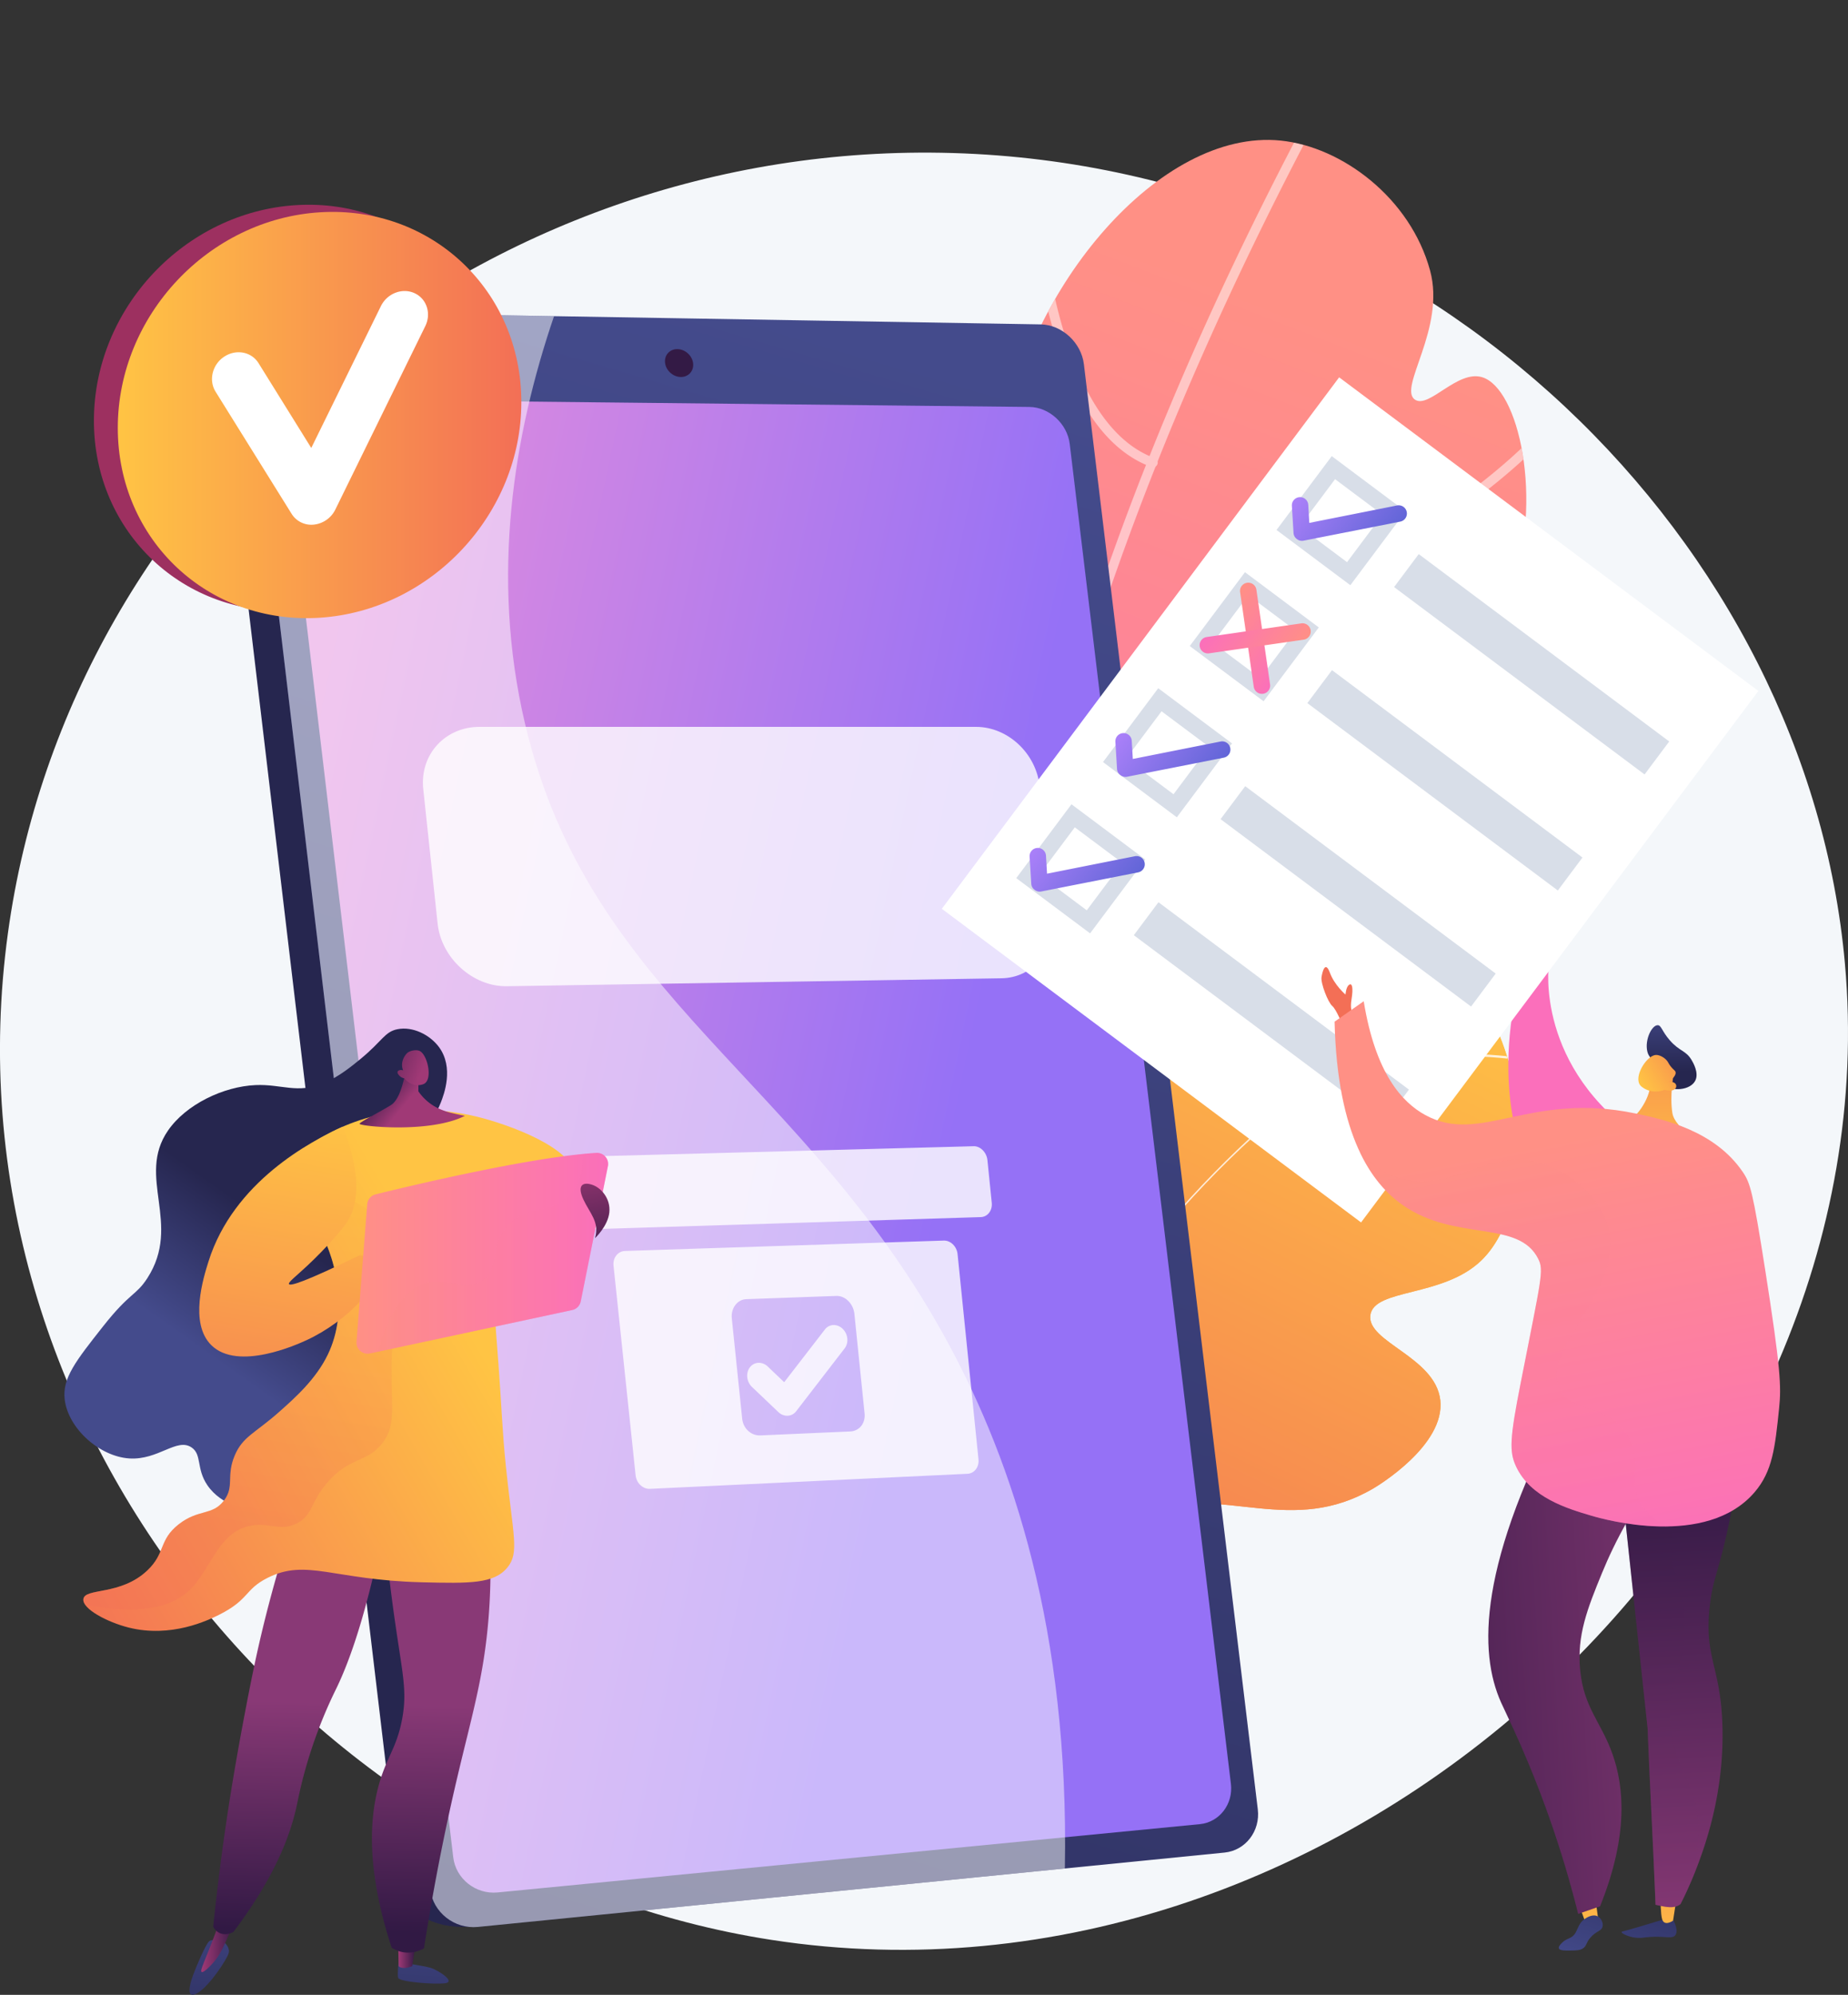 <svg xmlns="http://www.w3.org/2000/svg" xmlns:xlink="http://www.w3.org/1999/xlink" viewBox="0 0 2790.44 3011.21"><rect x="0" y="0" width="2790.44" height="3011.21" fill="#333333" stroke="none"/><defs><style>.cls-1{fill:url(#linear-gradient);}.cls-2{fill:url(#linear-gradient-2);}.cls-3{isolation:isolate;}.cls-4{fill:#f4f7fa;}.cls-5{clip-path:url(#clip-path);}.cls-6{opacity:0.5;}.cls-10,.cls-6{mix-blend-mode:soft-light;}.cls-7{fill:#fff;}.cls-8{fill:url(#linear-gradient-4);}.cls-9{clip-path:url(#clip-path-2);}.cls-10,.cls-15{opacity:0.8;}.cls-11{fill:url(#linear-gradient-6);}.cls-12{fill:url(#linear-gradient-7);}.cls-13{fill:url(#linear-gradient-8);}.cls-14{fill:url(#linear-gradient-9);}.cls-16{fill:url(#linear-gradient-10);}.cls-17{fill:url(#linear-gradient-11);}.cls-18{fill:#d8dee8;}.cls-19{fill:url(#linear-gradient-12);}.cls-20{fill:url(#linear-gradient-13);}.cls-21{fill:url(#linear-gradient-14);}.cls-22{fill:url(#linear-gradient-15);}.cls-23{fill:url(#linear-gradient-16);}.cls-24{fill:url(#linear-gradient-17);}.cls-25{fill:url(#linear-gradient-18);}.cls-26{fill:url(#linear-gradient-19);}.cls-27{fill:url(#linear-gradient-20);}.cls-28{fill:url(#linear-gradient-21);}.cls-29{fill:url(#linear-gradient-22);}.cls-30{fill:url(#linear-gradient-23);}.cls-31{fill:url(#linear-gradient-24);}.cls-32{fill:url(#linear-gradient-25);}.cls-33,.cls-36,.cls-47,.cls-53{opacity:0.3;mix-blend-mode:multiply;}.cls-33{fill:url(#linear-gradient-26);}.cls-34{fill:url(#linear-gradient-27);}.cls-35{fill:url(#linear-gradient-28);}.cls-36{fill:url(#linear-gradient-29);}.cls-37{fill:#9d3060;}.cls-38{fill:url(#linear-gradient-30);}.cls-39{fill:url(#linear-gradient-31);}.cls-40{fill:url(#linear-gradient-32);}.cls-41{fill:url(#linear-gradient-33);}.cls-42{fill:url(#linear-gradient-34);}.cls-43{fill:url(#linear-gradient-35);}.cls-44{fill:url(#linear-gradient-36);}.cls-45{fill:url(#linear-gradient-37);}.cls-46{fill:url(#linear-gradient-38);}.cls-48{fill:url(#linear-gradient-39);}.cls-49{fill:url(#linear-gradient-40);}.cls-50{fill:url(#linear-gradient-41);}.cls-51{fill:url(#linear-gradient-42);}.cls-52{fill:url(#linear-gradient-43);}.cls-53{fill:url(#linear-gradient-44);}.cls-54{fill:url(#linear-gradient-45);}</style><linearGradient id="linear-gradient" x1="2005.33" y1="274.9" x2="1354.29" y2="1958.16" gradientUnits="userSpaceOnUse"><stop offset="0" stop-color="#ff9085"/><stop offset="1" stop-color="#fb6fbb"/></linearGradient><linearGradient id="linear-gradient-2" x1="2126.58" y1="1165.09" x2="1512.48" y2="2372.59" gradientUnits="userSpaceOnUse"><stop offset="0" stop-color="#ffc444"/><stop offset="1" stop-color="#f36f56"/></linearGradient><clipPath id="clip-path" transform="translate(0 211.21)"><path class="cls-1" d="M1498.33,1976.51c-142.71,7.89-414.71-562.38-224.67-865.81,79.3-126.62,199-142.79,249.59-304,45.16-143.87-30.17-194.58-6.51-354.82C1550,226.54,1749.84-17.72,1933.89,1c92.34,9.4,195.64,86.53,225.49,196.1,23.9,87.76-48.67,177-23,194.81,21.07,14.6,63.8-44.87,101.4-33.79,55.45,16.35,93.72,184.38,43.6,325.32-85.81,241.29-376.11,249.73-388,423.63-7.56,110.84,107.79,145.37,88.79,259.57-16.72,100.47-113.64,119.57-237.69,243.95C1550.17,1805.42,1574.83,1972.29,1498.33,1976.51Z"/></clipPath><linearGradient id="linear-gradient-4" x1="1373.69" y1="1405.37" x2="759.59" y2="2612.88" gradientTransform="translate(273.26 348.92) rotate(-12.57)" xlink:href="#linear-gradient-2"/><clipPath id="clip-path-2" transform="translate(0 211.21)"><path class="cls-2" d="M1455,2292.22c-46.68-227.78-40.17-404.29-26.55-519.45,10.69-90.39,34.48-216.72,98.79-232.6,30.82-7.61,48.39,15.71,80.56,6.29,60.73-17.81,59.17-118.87,97.51-192.38,65.57-125.76,276.66-226.08,427.82-151.73,182,89.54,201.37,395.09,103.49,489.25-58,55.8-161.77,41.81-167.42,82.38-5.68,40.84,98.32,63,105.62,128.45,7.54,67.77-94.43,129.2-100.61,132.84-123.59,72.65-220.81-2.5-356.43,31C1644.2,2084.5,1548.33,2137.39,1455,2292.22Z"/></clipPath><linearGradient id="linear-gradient-6" x1="1075.87" y1="1422.33" x2="647.21" y2="1469.09" gradientUnits="userSpaceOnUse"><stop offset="0" stop-color="#444b8c"/><stop offset="1" stop-color="#26264f"/></linearGradient><linearGradient id="linear-gradient-7" x1="1453.56" y1="341.81" x2="393.61" y2="3950.32" xlink:href="#linear-gradient-6"/><linearGradient id="linear-gradient-8" x1="358.94" y1="1358.28" x2="1424.61" y2="1582.27" gradientUnits="userSpaceOnUse"><stop offset="0" stop-color="#e38ddd"/><stop offset="1" stop-color="#9571f6"/></linearGradient><linearGradient id="linear-gradient-9" x1="1056.37" y1="252.93" x2="-189.35" y2="3626.77" gradientUnits="userSpaceOnUse"><stop offset="0" stop-color="#311944"/><stop offset="1" stop-color="#893976"/></linearGradient><linearGradient id="linear-gradient-10" x1="2435.57" y1="1811.39" x2="2388.6" y2="1529.56" xlink:href="#linear-gradient"/><linearGradient id="linear-gradient-11" x1="2325.68" y1="1228.62" x2="2332.85" y2="1333" gradientUnits="userSpaceOnUse"><stop offset="0" stop-color="#f36f56"/><stop offset="1" stop-color="#ffc444"/></linearGradient><linearGradient id="linear-gradient-12" x1="3349.12" y1="-979.59" x2="3500.76" y2="-979.59" gradientTransform="matrix(0.8, 0.6, -0.6, 0.8, -1301.07, -696.48)" gradientUnits="userSpaceOnUse"><stop offset="0" stop-color="#aa80f9"/><stop offset="1" stop-color="#6165d7"/></linearGradient><linearGradient id="linear-gradient-13" x1="3349.11" y1="-534.63" x2="3500.75" y2="-534.63" xlink:href="#linear-gradient-12"/><linearGradient id="linear-gradient-14" x1="3349.11" y1="-318.36" x2="3500.74" y2="-318.36" xlink:href="#linear-gradient-12"/><linearGradient id="linear-gradient-15" x1="3364.03" y1="-754" x2="3490.81" y2="-754" gradientTransform="matrix(0.8, 0.6, -0.6, 0.8, -1301.07, -696.48)" xlink:href="#linear-gradient"/><linearGradient id="linear-gradient-16" x1="-4770.25" y1="-754.24" x2="-4643.47" y2="-754.24" gradientTransform="matrix(-0.8, -0.6, -0.6, 0.8, -2325.79, -1462.54)" xlink:href="#linear-gradient"/><linearGradient id="linear-gradient-17" x1="2438.52" y1="1318.65" x2="2429.71" y2="1212.94" gradientTransform="matrix(1, 0.05, -0.05, 1, 160.56, -33.84)" gradientUnits="userSpaceOnUse"><stop offset="0" stop-color="#26264f"/><stop offset="1" stop-color="#444b8c"/></linearGradient><linearGradient id="linear-gradient-18" x1="2408.43" y1="1135.09" x2="2418.21" y2="1497.15" gradientTransform="matrix(1, 0.05, -0.05, 1, 160.56, -33.84)" xlink:href="#linear-gradient-11"/><linearGradient id="linear-gradient-19" x1="-700.91" y1="936.15" x2="-617.83" y2="1023.72" gradientTransform="matrix(-0.97, -0.26, -0.26, 0.97, 2147.92, 278.74)" xlink:href="#linear-gradient-11"/><linearGradient id="linear-gradient-20" x1="2034.67" y1="1325.97" x2="2054.89" y2="1390.56" xlink:href="#linear-gradient-11"/><linearGradient id="linear-gradient-21" x1="-422.58" y1="2807.29" x2="-487.46" y2="2593.34" gradientTransform="matrix(-1, 0.01, 0.01, 1, 2003.83, -9.1)" xlink:href="#linear-gradient-6"/><linearGradient id="linear-gradient-22" x1="-478.51" y1="2765.62" x2="-478.51" y2="2421.93" gradientTransform="matrix(-1, 0.01, 0.01, 1, 2003.83, -9.1)" xlink:href="#linear-gradient-2"/><linearGradient id="linear-gradient-23" x1="-357.43" y1="2752.79" x2="-357.43" y2="2409.08" gradientTransform="matrix(-1, 0.01, 0.01, 1, 2003.83, 202.11)" xlink:href="#linear-gradient-2"/><linearGradient id="linear-gradient-24" x1="-333.53" y1="2765.78" x2="-398.41" y2="2551.84" gradientTransform="matrix(-1, 0.01, 0.01, 1, 2003.83, -9.1)" xlink:href="#linear-gradient-6"/><linearGradient id="linear-gradient-25" x1="-508.21" y1="2023.98" x2="-539.77" y2="2734.18" gradientTransform="matrix(-1, 0.01, 0.01, 1, 2003.83, -9.1)" xlink:href="#linear-gradient-9"/><linearGradient id="linear-gradient-26" x1="-508.21" y1="2023.98" x2="-539.77" y2="2734.18" gradientTransform="matrix(-1, 0.01, 0.01, 1, 2003.83, -9.1)" xlink:href="#linear-gradient-9"/><linearGradient id="linear-gradient-27" x1="63.42" y1="2317.64" x2="-632.28" y2="2286.01" gradientTransform="matrix(-1, 0.01, 0.01, 1, 2003.83, -9.1)" xlink:href="#linear-gradient-9"/><linearGradient id="linear-gradient-28" x1="2335.38" y1="1513.33" x2="2460.63" y2="2165.71" xlink:href="#linear-gradient"/><linearGradient id="linear-gradient-29" x1="2233.62" y1="1532.87" x2="2358.88" y2="2185.25" xlink:href="#linear-gradient"/><linearGradient id="linear-gradient-30" x1="177.86" y1="415.27" x2="787.22" y2="415.27" xlink:href="#linear-gradient-2"/><linearGradient id="linear-gradient-31" x1="2275.3" y1="2636.58" x2="2293.13" y2="2957.45" gradientTransform="matrix(-1, 0, 0, 1, 2921.9, 0)" xlink:href="#linear-gradient-6"/><linearGradient id="linear-gradient-32" x1="2294" y1="2739.48" x2="2320.69" y2="2739.48" gradientTransform="matrix(-1, 0, 0, 1, 2921.9, 0)" gradientUnits="userSpaceOnUse"><stop offset="0" stop-color="#311944"/><stop offset="1" stop-color="#a03976"/></linearGradient><linearGradient id="linear-gradient-33" x1="2597.95" y1="2618.66" x2="2615.77" y2="2939.52" gradientTransform="matrix(-1, 0, 0, 1, 2921.9, 0)" xlink:href="#linear-gradient-6"/><linearGradient id="linear-gradient-34" x1="2565.04" y1="2723.02" x2="2618.12" y2="2723.02" xlink:href="#linear-gradient-32"/><linearGradient id="linear-gradient-35" x1="2279.67" y1="2707.33" x2="2270.76" y2="2362.7" gradientTransform="matrix(-1, 0, 0, 1, 2921.9, 0)" xlink:href="#linear-gradient-9"/><linearGradient id="linear-gradient-36" x1="2477.83" y1="2702.21" x2="2468.92" y2="2357.58" gradientTransform="matrix(-1, 0, 0, 1, 2921.9, 0)" xlink:href="#linear-gradient-9"/><linearGradient id="linear-gradient-37" x1="2599.48" y1="1839.55" x2="2474.7" y2="1662.78" gradientTransform="matrix(-1, 0, 0, 1, 2921.9, 0)" xlink:href="#linear-gradient-6"/><linearGradient id="linear-gradient-38" x1="703.87" y1="1786.76" x2="31.95" y2="2176.91" xlink:href="#linear-gradient-2"/><linearGradient id="linear-gradient-39" x1="2464.82" y1="1465.1" x2="2567.81" y2="2094.94" gradientTransform="matrix(-1, 0, 0, 1, 2921.9, 0)" xlink:href="#linear-gradient-2"/><linearGradient id="linear-gradient-40" x1="2443.51" y1="1468.58" x2="2546.51" y2="2098.42" gradientTransform="matrix(-1, 0, 0, 1, 2921.9, 0)" xlink:href="#linear-gradient-2"/><linearGradient id="linear-gradient-41" x1="538.3" y1="1680.7" x2="918.25" y2="1680.7" xlink:href="#linear-gradient"/><linearGradient id="linear-gradient-42" x1="1608.73" y1="841.54" x2="1587.94" y2="897" gradientTransform="matrix(-0.86, 0.5, 0.5, 0.86, 1528.45, -109.31)" xlink:href="#linear-gradient-32"/><linearGradient id="linear-gradient-43" x1="1601.65" y1="771.35" x2="1531.35" y2="858.49" gradientTransform="matrix(-0.86, 0.5, 0.5, 0.86, 1528.45, -109.31)" xlink:href="#linear-gradient-32"/><linearGradient id="linear-gradient-44" x1="570.46" y1="1679.23" x2="918.25" y2="1679.23" xlink:href="#linear-gradient"/><linearGradient id="linear-gradient-45" x1="1999.07" y1="1722.8" x2="2037.69" y2="1525.73" xlink:href="#linear-gradient-32"/></defs><g class="cls-3"><g id="Layer_2" data-name="Layer 2"><g id="Illustration"><path class="cls-4" d="M1438.64,19.79C724.3-1.31,105.53,517,12,1197.12-90.17,1940.72,472.4,2609.79,1164.61,2717c861,133.29,1696.12-637.81,1621.13-1474.33C2729.25,612.37,2164.78,41.23,1438.64,19.79Z" transform="translate(0 211.21)"/><path class="cls-1" d="M1498.33,1976.51c-142.71,7.89-414.71-562.38-224.67-865.81,79.3-126.62,199-142.79,249.59-304,45.16-143.87-30.17-194.58-6.51-354.82C1550,226.54,1749.84-17.72,1933.89,1c92.34,9.4,195.64,86.53,225.49,196.1,23.9,87.76-48.67,177-23,194.81,21.07,14.6,63.8-44.87,101.4-33.79,55.45,16.35,93.72,184.38,43.6,325.32-85.81,241.29-376.11,249.73-388,423.63-7.56,110.84,107.79,145.37,88.79,259.57-16.72,100.47-113.64,119.57-237.69,243.95C1550.17,1805.42,1574.83,1972.29,1498.33,1976.51Z" transform="translate(0 211.21)"/><g class="cls-5"><g class="cls-6"><path class="cls-7" d="M1534.47,2101.87a7.14,7.14,0,0,1-8.29-10.23c0-4.32-2.83-18.29-6.11-34.31-18.49-90.18-67.59-329.71-18.8-710.87,61.36-479.36,252.66-1002.23,568.57-1554.08a7.14,7.14,0,0,1,9.74-2.65,7.13,7.13,0,0,1,2.65,9.74c-339.41,592.9-710,1465.4-548.17,2255,7.32,35.72,8.64,42.16,2.47,46.42A7,7,0,0,1,1534.47,2101.87Z" transform="translate(0 211.21)"/><path class="cls-7" d="M1631.79,838.35a7.14,7.14,0,0,1-4.35-13.6c306.36-107.13,488-216.85,586.51-290,106.62-79.24,141.28-133.85,141.62-134.4a7.14,7.14,0,0,1,12.14,7.52c-1.42,2.29-35.82,56.8-144.07,137.47-99.32,74-282.55,184.89-591.49,292.92Z" transform="translate(0 211.21)"/><path class="cls-7" d="M1743,493.86a7,7,0,0,1-4.45-.15c-83.38-30.52-140.86-133.88-170.84-307.21-22.11-127.76-20.26-248.37-20.23-249.57a7.13,7.13,0,0,1,7.26-7,7.14,7.14,0,0,1,7,7.27c-.08,4.73-6.14,474.36,181.71,543.13a7.13,7.13,0,0,1-.46,13.55Z" transform="translate(0 211.21)"/><path class="cls-7" d="M1500.82,1439.47a7.13,7.13,0,0,1-6.07-1c-115.37-79.92-171.14-219.57-197.61-322.65-28.57-111.23-30.1-205.09-30.11-206a7.14,7.14,0,0,1,14.28-.19c0,.92,1.55,93.35,29.74,203,25.87,100.62,80.16,236.8,191.83,314.16a7.14,7.14,0,0,1-2.06,12.72Z" transform="translate(0 211.21)"/></g></g><path class="cls-8" d="M1455,2292.22c-46.68-227.78-40.17-404.29-26.55-519.45,10.69-90.39,34.48-216.72,98.79-232.6,30.82-7.61,48.39,15.71,80.56,6.29,60.73-17.81,59.17-118.87,97.51-192.38,65.57-125.76,276.66-226.08,427.82-151.73,182,89.54,201.37,395.09,103.49,489.25-58,55.8-161.77,41.81-167.42,82.38-5.68,40.84,98.32,63,105.62,128.45,7.54,67.77-94.43,129.2-100.61,132.84-123.59,72.65-220.81-2.5-356.43,31C1644.2,2084.5,1548.33,2137.39,1455,2292.22Z" transform="translate(0 211.21)"/><path class="cls-2" d="M1455,2292.22c-46.68-227.78-40.17-404.29-26.55-519.45,10.69-90.39,34.48-216.72,98.79-232.6,30.82-7.61,48.39,15.71,80.56,6.29,60.73-17.81,59.17-118.87,97.51-192.38,65.57-125.76,276.66-226.08,427.82-151.73,182,89.54,201.37,395.09,103.49,489.25-58,55.8-161.77,41.81-167.42,82.38-5.68,40.84,98.32,63,105.62,128.45,7.54,67.77-94.43,129.2-100.61,132.84-123.59,72.65-220.81-2.5-356.43,31C1644.2,2084.5,1548.33,2137.39,1455,2292.22Z" transform="translate(0 211.21)"/><g class="cls-9"><g class="cls-10"><path class="cls-7" d="M1429.46,2476.45l3.54.13c20.25-545.08,361.7-1019.07,913.38-1267.93l-1.45-3.23c-261.46,117.94-484,293.39-643.51,507.39C1533.7,1937.78,1439.66,2201.85,1429.46,2476.45Z" transform="translate(0 211.21)"/><path class="cls-7" d="M1262.47,1685.81c99.86,110.84,196.9,327.17,216.32,482.25l3.51-.45c-19.49-155.68-116.93-372.88-217.2-484.17Z" transform="translate(0 211.21)"/><path class="cls-7" d="M1434.66,2369.49l3.37,1.11c25.39-77.16,88.82-138.52,188.53-182.38,73.1-32.15,163.65-54.32,269.12-65.88l-.39-3.52c-105.83,11.6-196.72,33.86-270.16,66.16C1524.47,2229.25,1460.39,2291.33,1434.66,2369.49Z" transform="translate(0 211.21)"/><path class="cls-7" d="M1725.24,1683.31l3.31,1.28c55.35-143,17.74-299.77-23.56-406.13l-3.3,1.29C1742.76,1385.51,1780.19,1541.39,1725.24,1683.31Z" transform="translate(0 211.21)"/><path class="cls-7" d="M1971.41,1433.12l1.66,3.13c152.51-81.1,331.45-51.83,424.53-27.17l.91-3.42C2304.92,1380.87,2125,1351.46,1971.41,1433.12Z" transform="translate(0 211.21)"/></g></g><path class="cls-11" d="M1587.71,342.34l261.15,2170.6c3.91,32.54-18.52,61.72-49.94,64.84L711.21,2697.19c-66.63,4.14-103.11-29.9-107.22-64.5L329.81,325c-4.08-34.41,28.61-65.58,95.52-65.58l1097.6,23.12C1554.71,283.05,1583.82,310,1587.71,342.34Z" transform="translate(0 211.21)"/><path class="cls-12" d="M1636.67,338.61l262.58,2181.45c3.93,32.71-18.57,62-50.11,65.17L721.49,2697.5c-35.35,3.52-67.75-22.05-71.89-56.84L373.89,321c-4.11-34.59,21.86-62.39,57.6-61.79l1140.14,19.24C1603.53,279,1632.75,306.07,1636.67,338.61Z" transform="translate(0 211.21)"/><path class="cls-13" d="M1615.27,458.94l243.38,2022.63c3.67,30.56-17.4,57.91-46.92,60.78L751.21,2645.44c-32.86,3.19-63-20.68-66.83-53.06L429.58,449.58c-3.83-32.21,20.28-58.27,53.47-57.92l1071.4,11.41C1584.28,403.39,1611.61,428.53,1615.27,458.94Z" transform="translate(0 211.21)"/><path class="cls-14" d="M1046.57,337.11c1.39,11.61-7,20.91-18.63,20.76s-22.32-9.7-23.71-21.34,7-20.93,18.67-20.75S1045.18,325.5,1046.57,337.11Z" transform="translate(0 211.21)"/><g class="cls-6"><path class="cls-7" d="M1431.92,1816.66c-217.11-401.41-541.44-521.56-639.09-935.25C740,657.79,776,443.76,836.58,266.07l-405.09-6.83c-35.74-.6-61.71,27.2-57.6,61.79L649.6,2640.66c4.14,34.79,36.54,60.36,71.89,56.84l886.44-88.25C1614.49,2249.57,1528.7,1995.59,1431.92,1816.66Z" transform="translate(0 211.21)"/></g><g class="cls-15"><path class="cls-7" d="M1491,1540c-1.18-11.56-10.51-21.29-20.83-21L863.3,1535.17c-10.87.29-18.66,10.75-17.41,22.62l7,66.18c1.26,11.86,11.08,21.25,21.93,20.91L1481,1626c10.31-.32,17.72-10,16.54-21.53Z" transform="translate(0 211.21)"/><path class="cls-7" d="M1445.91,1681.86c-1.18-11.57-10.5-20.76-20.86-20.42l-481.33,15.69c-10.79.35-18.55,10.3-17.31,22.12l33.34,316.55c1.24,11.77,11,20.92,21.71,20.41l479.47-22.75c10.32-.49,17.74-10.25,16.57-21.77Zm-140.4,240.61c1.54,14.88-8.13,26.48-21.56,27.08l-135.81,6c-13.6.61-25.87-10.11-27.44-25.1L1105,1778.78c-1.57-15,8.2-28.42,21.82-28.91l136.11-4.88c13.46-.48,25.63,12,27.17,26.94Z" transform="translate(0 211.21)"/><path class="cls-7" d="M1189.36,1925.84a19.29,19.29,0,0,1-14.08-5.56l-39.8-37.87c-8.3-7.91-9.69-21.22-3.09-29.73s18.66-9,26.95-1.09l24.76,23.62,61.54-79.63c6.54-8.45,18.49-8.9,26.71-1s9.57,21.12,3.05,29.57l-73.26,95A16.92,16.92,0,0,1,1189.36,1925.84Z" transform="translate(0 211.21)"/><path class="cls-7" d="M1473.88,886H723.74c-51.12,0-90.24,41.37-84.62,94l21.67,202.93c5.6,52.46,53.63,95.39,104.53,94.57l747-12c47.64-.76,82.55-42.7,77.47-93.19L1570,976.63C1564.94,926,1521.71,886,1473.88,886Z" transform="translate(0 211.21)"/></g><path class="cls-16" d="M2338.59,1246.29s-20.75,154.5,142,263.43L2307.4,1551s-55.44-103.67-15.3-275.39Z" transform="translate(0 211.21)"/><path class="cls-17" d="M2308.1,1275.65s-9.33-23.05-7.82-33.42,26.2-24.22,43-38.52-.63,14.38-4.54,20.9-17.65,16.31-15.68,38.49Z" transform="translate(0 211.21)"/><rect class="cls-7" x="1537.8" y="601.07" width="1001.77" height="790.48" transform="translate(19.81 2243.39) rotate(-53.21)"/><path class="cls-18" d="M2039,672.16l-111.48-83.37,83.38-111.47,111.47,83.37Zm-76.68-88.39,71.66,53.6,53.6-71.66-71.67-53.6Z" transform="translate(0 211.21)"/><rect class="cls-18" x="2281.77" y="555.46" width="62.14" height="472.3" transform="translate(293.69 2380.84) rotate(-53.21)"/><path class="cls-18" d="M1908,847.34,1796.51,764l83.37-111.48,111.48,83.37ZM1831.3,759,1903,812.54l53.6-71.66-71.66-53.59Z" transform="translate(0 211.21)"/><rect class="cls-18" x="2150.76" y="730.64" width="62.14" height="472.3" transform="translate(100.87 2346.18) rotate(-53.21)"/><path class="cls-18" d="M1777,1022.51l-111.48-83.37,83.38-111.47L1860.34,911Zm-76.68-88.39,71.66,53.6,53.6-71.66-71.67-53.6Z" transform="translate(0 211.21)"/><rect class="cls-18" x="2019.74" y="905.81" width="62.14" height="472.3" transform="translate(-91.96 2311.52) rotate(-53.21)"/><path class="cls-18" d="M1646,1197.69l-111.47-83.37,83.37-111.48,111.48,83.37Zm-76.68-88.39,71.66,53.6,53.6-71.67-71.66-53.59Z" transform="translate(0 211.21)"/><rect class="cls-18" x="1888.73" y="1080.99" width="62.14" height="472.3" transform="translate(-284.79 2276.86) rotate(-53.21)"/><path class="cls-19" d="M1958.36,602.55l-.15-.12a12,12,0,0,1-5-8.86l-2.51-41.26a12.39,12.39,0,1,1,24.75-1.36L1977,578.1l132.75-26.36a12.43,12.43,0,0,1,4.84,24.38L1968,605A12.18,12.18,0,0,1,1958.36,602.55Z" transform="translate(0 211.21)"/><path class="cls-20" d="M1691.87,958.87l-.16-.12a11.93,11.93,0,0,1-5-8.86l-2.51-41.26a12.39,12.39,0,1,1,24.74-1.36l1.58,27.16,132.74-26.37a12.43,12.43,0,0,1,4.84,24.38l-146.56,28.91A12.13,12.13,0,0,1,1691.87,958.87Z" transform="translate(0 211.21)"/><path class="cls-21" d="M1562.34,1132.05l-.16-.12a11.93,11.93,0,0,1-5-8.86l-2.51-41.26a12.39,12.39,0,1,1,24.75-1.35l1.57,27.15,132.74-26.37a12.43,12.43,0,0,1,4.84,24.39L1572,1134.54A12.14,12.14,0,0,1,1562.34,1132.05Z" transform="translate(0 211.21)"/><path class="cls-22" d="M1898,833.68a12.37,12.37,0,0,1-4.86-8.18l-20.57-142.66a12.43,12.43,0,1,1,24.6-3.54L1917.77,822A12.43,12.43,0,0,1,1898,833.68Z" transform="translate(0 211.21)"/><path class="cls-23" d="M1816.41,772.64a12.43,12.43,0,0,1,5.66-22.26l142.66-20.57a12.43,12.43,0,1,1,3.55,24.6L1825.62,775A12.39,12.39,0,0,1,1816.41,772.64Z" transform="translate(0 211.21)"/><path class="cls-24" d="M2499.56,1397.94c-7.32-14.41-10.34-14.33-12.14-21.94-4.1-17.34,6.48-39.37,15.45-39.67,5.78-.2,6.26,8.79,18.5,22.8,15,17.17,24.1,14.91,32.92,29.81,2.07,3.49,11.36,19.18,5.64,30.88-7.29,15-36,17.31-48,5.79C2506.18,1420.14,2508.57,1415.7,2499.56,1397.94Z" transform="translate(0 211.21)"/><path class="cls-25" d="M2527,1411.35s-6,31.84-1.72,57.73c3.84,23.4,47.19,47.71,55.5,54.68s-22,14.54-49.87,10.9-104.06-28-115.64-41.63,13.48-6.9,34.57-9.47,41.21-37.91,41.82-55.94S2527,1411.35,2527,1411.35Z" transform="translate(0 211.21)"/><path class="cls-26" d="M2513.3,1434s-18.34,8-34.58-4.94c-14.54-11.63,7.08-47.35,21.87-47.8,4.94-.16,12.14,3.38,16.39,8.55,2.51,3.06,2.66,5.09,6.86,10,3.88,4.53,5.58,4.93,6.17,7.14.74,2.75-.53,7.34-10.48,15.25,5-.91,9.23.39,10.89,3.29a6.4,6.4,0,0,1,.65,3.39C2530.47,1434.23,2523.43,1436.72,2513.3,1434Z" transform="translate(0 211.21)"/><path class="cls-27" d="M2049.57,1324.35s-12.9-1.8-8.88-26.45c3.15-19.32.77-25.82-3.8-22.39s-5.2,14.59-5.2,14.59-16.64-14.19-23.49-32.79-11.25-2.93-12.72,6.37,9.79,38.16,16.15,43.54,15.66,29.11,15.66,29.11Z" transform="translate(0 211.21)"/><path class="cls-28" d="M2526.9,2687.53c6.64,13.54,4.78,19.36,3.12,21.92-4.84,7.51-16.51.42-47,4a51.37,51.37,0,0,1-18.89-.66c-7.29-1.72-15.88-5.6-15.52-7.55.14-.71,1.43-1,1.92-1.1,8.45-1.8,61.37-18,61.37-18Z" transform="translate(0 211.21)"/><path class="cls-29" d="M2531,2657.75l-4.72,30.28s-13,9.19-16.43-2c-2.45-8-2.39-29.66-2.39-29.66Z" transform="translate(0 211.21)"/><polygon class="cls-30" points="2382.68 2871.04 2395.45 2905.9 2414.01 2902.95 2409.7 2870.67 2382.68 2871.04"/><path class="cls-31" d="M2401.23,2713.89c9-10.66,17-9.69,18.62-17,1.27-5.76-2.26-12.81-7.57-15.49-7.47-3.77-16.53,2.11-18.57,3.44-13.89,9-10.11,23.15-23.2,29.27-2.64,1.24-6.82,2.54-11.22,6.67-1.87,1.75-6.5,6.09-5.42,9.08,1.26,3.46,9.52,3.34,17.37,3.22,9.42-.13,14.13-.2,18.66-3C2396.18,2726.13,2394.3,2722.12,2401.23,2713.89Z" transform="translate(0 211.21)"/><path class="cls-32" d="M2630.24,1933.52a998.76,998.76,0,0,1-25,179.55c-12.34,52.72-19.06,61.74-23.34,98.28-9.31,79.53,16.13,91.49,18.91,181.67,3.08,99.58-25.07,178.06-36.11,208a571.31,571.31,0,0,1-27.1,61.89c-9.29,7.76-23.17,4.4-37.81,1.1-3.48-90.33-8.41-175.38-11.89-265.71q-21.82-204.15-43.66-408.27Z" transform="translate(0 211.21)"/><path class="cls-33" d="M2499.8,2664c-3.48-90.33-8.41-175.38-11.89-265.71q-21.82-204.15-43.66-408.27l186-56.5c-.23,4.66-.56,9.15-.84,13.73-88,73.16-106.17,132.22-106.19,172.77,0,49.18,26.32,74.12,19.54,145.28-4.84,50.88-20.36,59.54-21.34,105.52-1.26,59.22,23.44,93.06,35.09,127.54,11.25,33.33,14.5,80.27-10,146.4-3.18,6.81-6.18,12.91-8.85,18.14C2528.32,2670.65,2514.44,2667.3,2499.8,2664Z" transform="translate(0 211.21)"/><path class="cls-34" d="M2525.07,1986.15c-55.79,68.32-87.61,132.19-106,176.93-22.09,53.84-38.11,94.19-33.09,146.45,5.52,57.51,31.61,78.18,48.93,127.21,16.8,47.55,25,120.72-18.84,229.61L2383,2677.8c-7.33-29.42-19.18-73.44-36.91-125.85-35.12-103.87-70.13-172.22-79.59-193.45-33.34-74.77-36.71-208.24,102.06-465.77Q2446.82,1939.42,2525.07,1986.15Z" transform="translate(0 211.21)"/><path class="cls-35" d="M2015.18,1331l44-30.84c17.86,109.81,58.47,152.9,92.95,171.76,83.2,45.47,157.46-35.57,316.71-2.5,43.89,9.12,120.38,26.09,162.8,88.61,11.15,16.43,15.11,28.88,33.63,146.76,23.66,150.7,24.5,177,21.17,209.44-6.11,59.38-9.81,95.37-37.19,127.22-72.7,84.57-227.23,41-246.6,35.22-35.79-10.6-91.41-27.07-113.51-74.37-10.4-22.25-9.3-42.59,6.68-124,31.66-161.19,35.7-171.63,26.87-189.28-29.82-59.57-124.31-25.48-204.14-80.88C2071.93,1575.73,2019.32,1505.15,2015.18,1331Z" transform="translate(0 211.21)"/><path class="cls-36" d="M2475.11,2055.1c-15.58-32,5.36-61.41-17.61-99.82-29.28-49-81.95-32.33-101.77-68.5-33.9-61.86,99.52-148.12,72.41-246.6-12.94-47-58.14-81-95.9-93.94-83.82-28.63-138.65,44.34-217.24,21.53-18.63-5.41-40-16.62-61.63-39.87,19.11,40.32,42.85,64.69,65.23,80.22,79.83,55.4,174.32,21.31,204.14,80.88,8.83,17.65,4.79,28.09-26.87,189.28-16,81.38-17.08,101.72-6.68,124,22.1,47.3,77.72,63.77,113.51,74.37,10.6,3.15,61.71,17.59,117.72,16.19C2495.43,2082.66,2482,2069.19,2475.11,2055.1Z" transform="translate(0 211.21)"/><path class="cls-37" d="M751.16,385.05c0,168.48-135.76,314.13-303.74,325.36C278.86,721.68,141.8,593.42,141.8,423.9S278.86,108.65,447.42,98.42C615.4,88.23,751.16,216.58,751.16,385.05Z" transform="translate(0 211.21)"/><path class="cls-38" d="M787.22,395.85c0,168.47-135.76,314.13-303.74,325.36-168.56,11.26-305.62-117-305.62-286.52S314.92,119.44,483.48,109.22C651.46,99,787.22,227.37,787.22,395.85Z" transform="translate(0 211.21)"/><path class="cls-7" d="M472.75,580.79a35,35,0,0,1-32.35-16.26L325.55,380.1c-10.77-17.29-5-41,12.95-52.87s41.12-7.56,51.87,9.71L470,465,575.13,250.92c9.43-19.21,32.09-28,50.6-19.69s25.87,30.64,16.45,49.83L506.36,557.91a41,41,0,0,1-32.29,22.77C473.63,580.73,473.19,580.76,472.75,580.79Z" transform="translate(0 211.21)"/><path class="cls-39" d="M601.94,2750.68s-2.23,17.74-.73,23.68,53.06,10.23,70.57,8.17-10.43-20-21.58-23.3S601.94,2750.68,601.94,2750.68Z" transform="translate(0 211.21)"/><path class="cls-40" d="M627.9,2721.09l-5.44,35.58s-13.86,6.23-20.52.08l-.73-37.25Z" transform="translate(0 211.21)"/><path class="cls-41" d="M337.18,2719.5s10.94,8.12,8,17.84-28.45,48.69-46.65,59.75-12.49-12-7.19-26.33,18.82-46,24.11-51.26S337.18,2719.5,337.18,2719.5Z" transform="translate(0 211.21)"/><path class="cls-42" d="M356.86,2680.4c-5.29,14.75-10.38,26.87-14.36,35.81-8.8,19.78-13.61,27.2-19.06,33.64-4.76,5.6-16,17.56-19,15.57s5.16-16.56,21-59.14c2.31-6.18,9.58-25.88,9.58-25.88h21.85Z" transform="translate(0 211.21)"/><path class="cls-43" d="M735.9,2064.31a922.06,922.06,0,0,1,2,164.39c-7.06,91-25.24,148.51-48,245.49-13.94,59.27-32.72,146.5-49.72,255.59a47.92,47.92,0,0,1-30.48,6,46.3,46.3,0,0,1-18.32-7c-44.59-136.27-31.42-220.71-9.9-273.32,9.17-22.43,20.3-40.12,26.24-74.6,7.87-45.6-1.86-71.1-15.73-176.75-9.89-75.3-8.17-86.94-1.6-98.23C616.62,2060.75,697,2061.63,735.9,2064.31Z" transform="translate(0 211.21)"/><path class="cls-44" d="M582.4,2080.15c-27.32,141.09-54.13,215.19-74.42,257.1a704.17,704.17,0,0,0-37.48,91.49c-14,42.32-19.8,73.45-22.78,87.15-9.42,43.24-32.7,106.39-95.33,189.21-.78.46-11.46,6.5-21.67,1.11a20.87,20.87,0,0,1-8.77-9.1c8.19-79.18,17.59-145.72,25.75-197.07,1.71-10.77,9.25-57.89,21.07-120.15,4.63-24.36,11.41-60.06,19.53-96.73,10.11-45.66,25.62-107.78,49.52-182.21Z" transform="translate(0 211.21)"/><path class="cls-45" d="M605.67,1522.11c15.5-14.32,45.14-30.83,60-69.21,4.48-11.55,20.33-52.48-3-83.79-13.88-18.59-39.67-31.21-62.39-26.74-19.42,3.82-22.46,17.34-55.46,44.57-12.84,10.59-33.49,27.62-56.47,37.09-39.37,16.23-63,1-102.54,2.7-48.56,2.14-105,29.24-132.14,68.64-48.24,69.94,21.64,140.89-31.2,222.82C205.11,1745,196.58,1739,155.58,1791S94,1869,97.65,1900.91c5.07,44.24,52.72,86.51,97.6,89.38,43.84,2.81,71.7-31.68,94-16.6,15.89,10.74,6.8,31.62,23.67,56.72,21.75,32.35,64.5,38.8,71.4,39.84,64.08,9.66,150.47-65.47,187.17-154.49C637.68,1755.24,521.44,1600,605.67,1522.11Z" transform="translate(0 211.21)"/><path class="cls-46" d="M868.6,1566.68c.44-44.81-101.35-80.62-147.92-92.15-72.45-18-130.46-6.68-144.55-3.7C485.78,1490,429.51,1544.19,408.34,1567c17.34,11.29,65.19,45.75,88.9,111.12,7.37,20.33,29.16,89.86-2,155-17.95,37.53-49.71,65.7-73.83,87.1-36.18,32.09-54.91,37-67,65.78-13.21,31.31.1,46.58-16.3,68-17.61,23-38.25,12.32-68.11,35.6-30.59,23.84-19.7,43.47-47.54,69.82-40.44,38.28-94,25.85-96.55,43.07-2.15,14.82,36,34.93,68.33,43.08,64.11,16.15,120-11,136.66-19.31,46-23.13,38.09-38.1,73.19-55.73,58.78-29.53,98.95,3.33,232.82,6.71,72.49,1.84,109.15,2.25,129.23-22.28,18.34-22.4,8.7-47-2.3-152.89-5.24-50.4-7.13-101.11-11-151.64-10.92-142.93-11.26-155.51-1.56-175.27C786,1604.32,868.21,1606.89,868.6,1566.68Z" transform="translate(0 211.21)"/><g class="cls-47"><path class="cls-48" d="M222.42,2159.38c27.84-26.35,17-46,47.54-69.82,29.86-23.28,50.5-12.58,68.11-35.6,16.4-21.43,3.09-36.7,16.3-68,12.13-28.75,30.86-33.69,67-65.78,24.12-21.4,55.88-49.57,73.83-87.1,31.16-65.12,9.37-134.65,2-155-23.71-65.37-71.56-99.83-88.9-111.12,1.67-1.8,3.63-3.85,5.74-6,114.26,15.7,180.88,81.72,189.12,101.27,19,45.19-11.11,61.79-11.89,192.12-.37,62.3,6.35,86.9-13.86,112.9-23.12,29.74-49.76,20.53-83.19,59.42-25.68,29.87-21.57,48.81-45.55,61.39-25.79,13.53-42.22-2.24-71.3,4-48.6,10.36-59,66.39-91.11,97.05-24.29,23.18-69.21,39.38-157.79,22-2-3-3-5.9-2.64-8.63C128.37,2185.23,182,2197.66,222.42,2159.38Z" transform="translate(0 211.21)"/></g><path class="cls-49" d="M568.54,1697.4c12.14,25.79-43.67,85.86-105.7,114.39-12.64,5.81-103.41,47.55-143.86,7.42-33.43-33.17-11.85-101.74-4.15-126.22,37.82-120.2,154-181.35,202.63-203.41,36.33,90.83,14.93,131.3,6.51,143.94-8.79,13.2-33.34,40.93-59.42,65.36-18.34,17.18-29.76,25.55-28.22,28.23,1.91,3.33,23.41-3,106.91-43.61C552.92,1685.07,564.39,1688.59,568.54,1697.4Z" transform="translate(0 211.21)"/><path class="cls-50" d="M917.91,1549.21l-41,204a16.74,16.74,0,0,1-12.9,13.08l-305.48,65.56a16.74,16.74,0,0,1-20.2-17.67l16.12-207.5a16.72,16.72,0,0,1,12.67-15c48.46-12,235-56.75,333.35-62.57A16.73,16.73,0,0,1,917.91,1549.21Z" transform="translate(0 211.21)"/><path class="cls-51" d="M613.22,1400.2s-5.77,46.07-22.77,56.62-44.49,24.34-47.51,28.08,105.32,15.39,159-11.71h0c-17.7-3.69-22.51-5-22.51-5a99.56,99.56,0,0,1-22.74-9,77.27,77.27,0,0,1-25-23.12l.19-25.51Z" transform="translate(0 211.21)"/><path class="cls-52" d="M610.63,1416.51s11.09,15.22,28.47,8.88c15.57-5.68,6.28-45.88-6.07-50.47-4.12-1.53-11.68-.85-16.74,2.3-3.55,2.22-13,14-7.6,27.23-3.94-1.14-7.4-.1-8.27,1.85-1.1,2.47,2.23,5.83,3,6.59A13.19,13.19,0,0,0,610.63,1416.51Z" transform="translate(0 211.21)"/><path class="cls-53" d="M642.81,1725.62c32.81-9.25,60,13.72,86.16-4.46,26.77-18.62,9.3-50.42,37.13-81.7,29.77-33.44,67.52-17.06,95.07-47.53,10.23-11.32,19.43-29.75,19.57-61.18,6.9-.67,13.51-1.2,19.76-1.57a16.73,16.73,0,0,1,17.41,20l-41,204a16.72,16.72,0,0,1-12.9,13.07l-293.58,63C591.19,1756.59,618.85,1732.37,642.81,1725.62Z" transform="translate(0 211.21)"/><path class="cls-54" d="M898.47,1657.75s19.49-18,21.61-38.93-12.59-37.67-26.83-41.93-21.85,2-12.29,22.62S905.69,1633.49,898.47,1657.75Z" transform="translate(0 211.21)"/></g></g></g></svg>